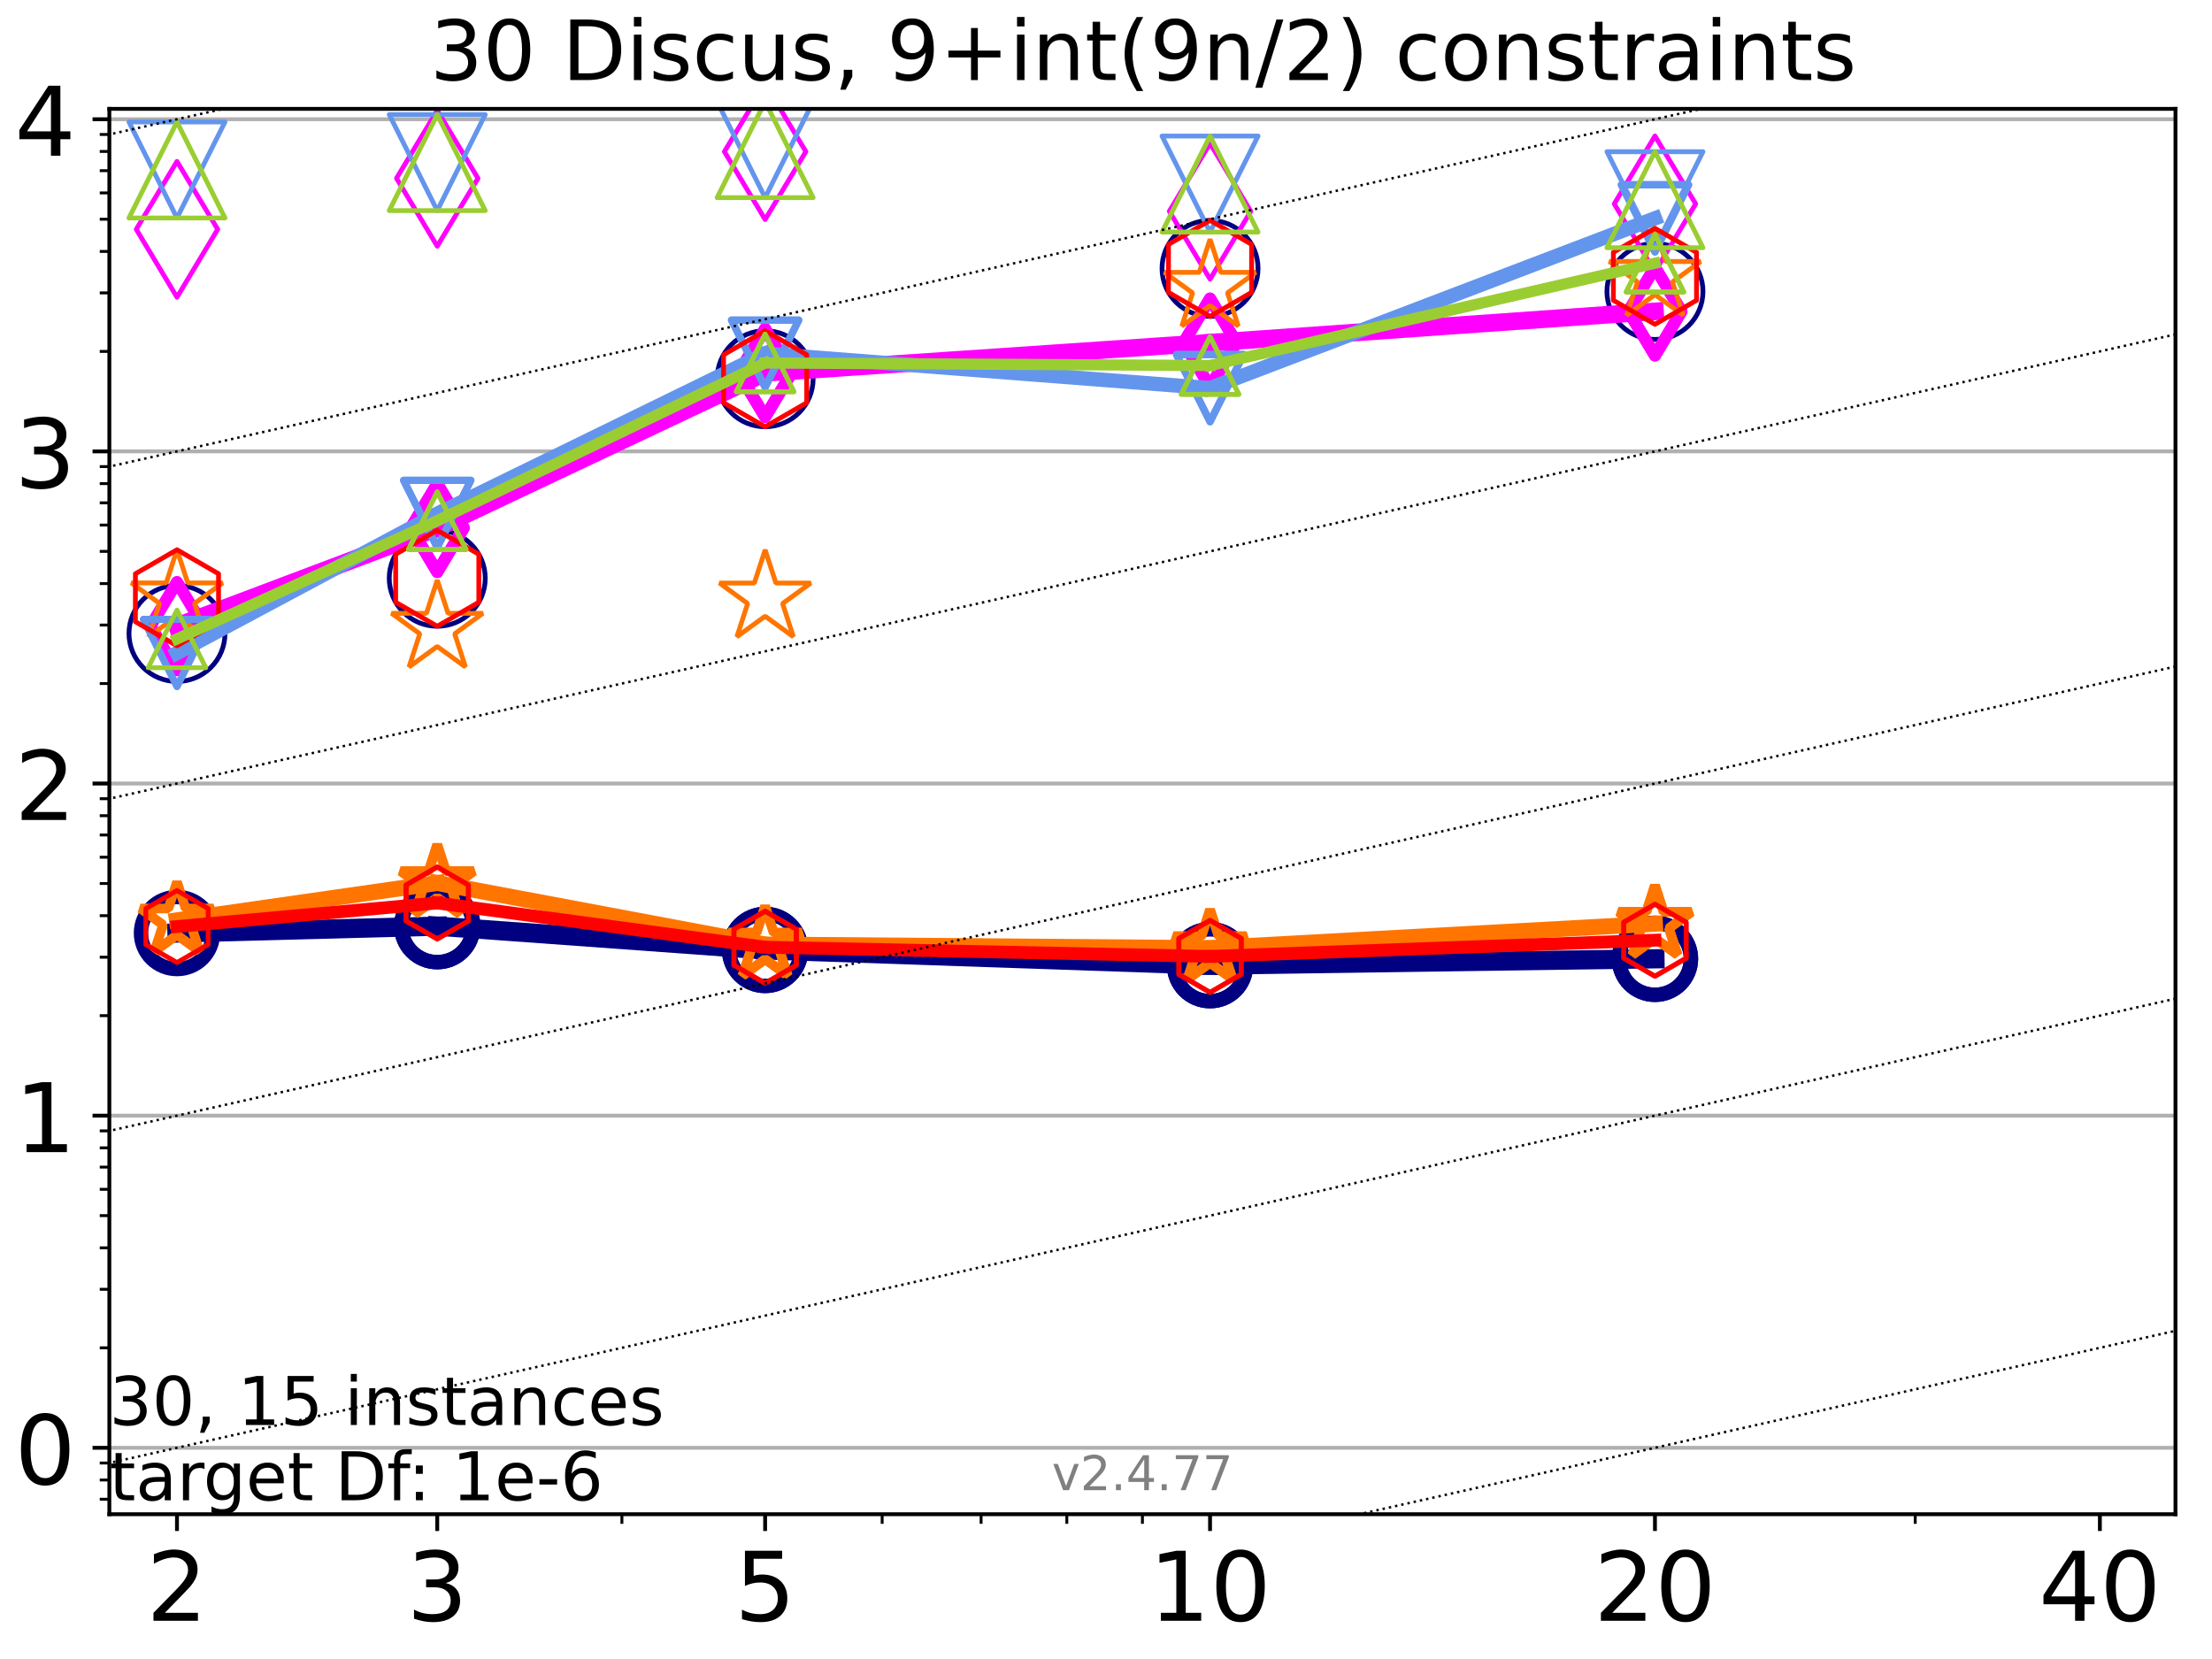 <?xml version="1.0" encoding="utf-8" standalone="no"?>
<!DOCTYPE svg PUBLIC "-//W3C//DTD SVG 1.1//EN"
  "http://www.w3.org/Graphics/SVG/1.1/DTD/svg11.dtd">
<!-- Created with matplotlib (https://matplotlib.org/) -->
<svg height="345.6pt" version="1.1" viewBox="0 0 460.8 345.6" width="460.8pt" xmlns="http://www.w3.org/2000/svg" xmlns:xlink="http://www.w3.org/1999/xlink">
 <defs>
  <style type="text/css">*{stroke-linecap:butt;stroke-linejoin:round;}</style>
 </defs>
 <g id="figure_1">
  <g id="patch_1">
   <path d="M 0 345.6 
L 460.8 345.6 
L 460.8 0 
L 0 0 
z
" style="fill:#ffffff;"/>
  </g>
  <g id="axes_1">
   <g id="patch_2">
    <path d="M 22.78 315.44 
L 453.192 315.44 
L 453.192 22.68 
L 22.78 22.68 
z
" style="fill:#ffffff;"/>
   </g>
   <g id="matplotlib.axis_1">
    <g id="xtick_1">
     <g id="line2d_1">
      <defs>
       <path d="M 0 0 
L 0 3.5 
" id="m958dcd351d" style="stroke:#000000;stroke-width:0.8;"/>
      </defs>
      <g>
       <use style="stroke:#000000;stroke-width:0.8;" x="36.868" xlink:href="#m958dcd351d" y="315.44"/>
      </g>
     </g>
     <g id="text_1">
      <!-- 2 -->
      <g transform="translate(30.506 337.637)scale(0.2 -0.2)">
       <defs>
        <path d="M 19.188 8.297 
L 53.609 8.297 
L 53.609 0 
L 7.328 0 
L 7.328 8.297 
Q 12.938 14.109 22.625 23.891 
Q 32.328 33.688 34.812 36.531 
Q 39.547 41.844 41.422 45.531 
Q 43.312 49.219 43.312 52.781 
Q 43.312 58.594 39.234 62.25 
Q 35.156 65.922 28.609 65.922 
Q 23.969 65.922 18.812 64.312 
Q 13.672 62.703 7.812 59.422 
L 7.812 69.391 
Q 13.766 71.781 18.938 73 
Q 24.125 74.219 28.422 74.219 
Q 39.75 74.219 46.484 68.547 
Q 53.219 62.891 53.219 53.422 
Q 53.219 48.922 51.531 44.891 
Q 49.859 40.875 45.406 35.406 
Q 44.188 33.984 37.641 27.219 
Q 31.109 20.453 19.188 8.297 
z
" id="DejaVuSans-50"/>
       </defs>
       <use xlink:href="#DejaVuSans-50"/>
      </g>
     </g>
    </g>
    <g id="xtick_2">
     <g id="line2d_2">
      <g>
       <use style="stroke:#000000;stroke-width:0.8;" x="91.085" xlink:href="#m958dcd351d" y="315.44"/>
      </g>
     </g>
     <g id="text_2">
      <!-- 3 -->
      <g transform="translate(84.723 337.637)scale(0.2 -0.2)">
       <defs>
        <path d="M 40.578 39.312 
Q 47.656 37.797 51.625 33 
Q 55.609 28.219 55.609 21.188 
Q 55.609 10.406 48.188 4.484 
Q 40.766 -1.422 27.094 -1.422 
Q 22.516 -1.422 17.656 -0.516 
Q 12.797 0.391 7.625 2.203 
L 7.625 11.719 
Q 11.719 9.328 16.594 8.109 
Q 21.484 6.891 26.812 6.891 
Q 36.078 6.891 40.938 10.547 
Q 45.797 14.203 45.797 21.188 
Q 45.797 27.641 41.281 31.266 
Q 36.766 34.906 28.719 34.906 
L 20.219 34.906 
L 20.219 43.016 
L 29.109 43.016 
Q 36.375 43.016 40.234 45.922 
Q 44.094 48.828 44.094 54.297 
Q 44.094 59.906 40.109 62.906 
Q 36.141 65.922 28.719 65.922 
Q 24.656 65.922 20.016 65.031 
Q 15.375 64.156 9.812 62.312 
L 9.812 71.094 
Q 15.438 72.656 20.344 73.438 
Q 25.25 74.219 29.594 74.219 
Q 40.828 74.219 47.359 69.109 
Q 53.906 64.016 53.906 55.328 
Q 53.906 49.266 50.438 45.094 
Q 46.969 40.922 40.578 39.312 
z
" id="DejaVuSans-51"/>
       </defs>
       <use xlink:href="#DejaVuSans-51"/>
      </g>
     </g>
    </g>
    <g id="xtick_3">
     <g id="line2d_3">
      <g>
       <use style="stroke:#000000;stroke-width:0.8;" x="159.39" xlink:href="#m958dcd351d" y="315.44"/>
      </g>
     </g>
     <g id="text_3">
      <!-- 5 -->
      <g transform="translate(153.028 337.637)scale(0.2 -0.2)">
       <defs>
        <path d="M 10.797 72.906 
L 49.516 72.906 
L 49.516 64.594 
L 19.828 64.594 
L 19.828 46.734 
Q 21.969 47.469 24.109 47.828 
Q 26.266 48.188 28.422 48.188 
Q 40.625 48.188 47.75 41.5 
Q 54.891 34.812 54.891 23.391 
Q 54.891 11.625 47.562 5.094 
Q 40.234 -1.422 26.906 -1.422 
Q 22.312 -1.422 17.547 -0.641 
Q 12.797 0.141 7.719 1.703 
L 7.719 11.625 
Q 12.109 9.234 16.797 8.062 
Q 21.484 6.891 26.703 6.891 
Q 35.156 6.891 40.078 11.328 
Q 45.016 15.766 45.016 23.391 
Q 45.016 31 40.078 35.438 
Q 35.156 39.891 26.703 39.891 
Q 22.75 39.891 18.812 39.016 
Q 14.891 38.141 10.797 36.281 
z
" id="DejaVuSans-53"/>
       </defs>
       <use xlink:href="#DejaVuSans-53"/>
      </g>
     </g>
    </g>
    <g id="xtick_4">
     <g id="line2d_4">
      <g>
       <use style="stroke:#000000;stroke-width:0.8;" x="252.074" xlink:href="#m958dcd351d" y="315.44"/>
      </g>
     </g>
     <g id="text_4">
      <!-- 10 -->
      <g transform="translate(239.349 337.637)scale(0.2 -0.2)">
       <defs>
        <path d="M 12.406 8.297 
L 28.516 8.297 
L 28.516 63.922 
L 10.984 60.406 
L 10.984 69.391 
L 28.422 72.906 
L 38.281 72.906 
L 38.281 8.297 
L 54.391 8.297 
L 54.391 0 
L 12.406 0 
z
" id="DejaVuSans-49"/>
        <path d="M 31.781 66.406 
Q 24.172 66.406 20.328 58.906 
Q 16.5 51.422 16.5 36.375 
Q 16.5 21.391 20.328 13.891 
Q 24.172 6.391 31.781 6.391 
Q 39.453 6.391 43.281 13.891 
Q 47.125 21.391 47.125 36.375 
Q 47.125 51.422 43.281 58.906 
Q 39.453 66.406 31.781 66.406 
z
M 31.781 74.219 
Q 44.047 74.219 50.516 64.516 
Q 56.984 54.828 56.984 36.375 
Q 56.984 17.969 50.516 8.266 
Q 44.047 -1.422 31.781 -1.422 
Q 19.531 -1.422 13.062 8.266 
Q 6.594 17.969 6.594 36.375 
Q 6.594 54.828 13.062 64.516 
Q 19.531 74.219 31.781 74.219 
z
" id="DejaVuSans-48"/>
       </defs>
       <use xlink:href="#DejaVuSans-49"/>
       <use x="63.623" xlink:href="#DejaVuSans-48"/>
      </g>
     </g>
    </g>
    <g id="xtick_5">
     <g id="line2d_5">
      <g>
       <use style="stroke:#000000;stroke-width:0.8;" x="344.758" xlink:href="#m958dcd351d" y="315.44"/>
      </g>
     </g>
     <g id="text_5">
      <!-- 20 -->
      <g transform="translate(332.033 337.637)scale(0.2 -0.2)">
       <use xlink:href="#DejaVuSans-50"/>
       <use x="63.623" xlink:href="#DejaVuSans-48"/>
      </g>
     </g>
    </g>
    <g id="xtick_6">
     <g id="line2d_6">
      <g>
       <use style="stroke:#000000;stroke-width:0.8;" x="437.443" xlink:href="#m958dcd351d" y="315.44"/>
      </g>
     </g>
     <g id="text_6">
      <!-- 40 -->
      <g transform="translate(424.718 337.637)scale(0.2 -0.2)">
       <defs>
        <path d="M 37.797 64.312 
L 12.891 25.391 
L 37.797 25.391 
z
M 35.203 72.906 
L 47.609 72.906 
L 47.609 25.391 
L 58.016 25.391 
L 58.016 17.188 
L 47.609 17.188 
L 47.609 0 
L 37.797 0 
L 37.797 17.188 
L 4.891 17.188 
L 4.891 26.703 
z
" id="DejaVuSans-52"/>
       </defs>
       <use xlink:href="#DejaVuSans-52"/>
       <use x="63.623" xlink:href="#DejaVuSans-48"/>
      </g>
     </g>
    </g>
    <g id="xtick_7">
     <g id="line2d_7">
      <defs>
       <path d="M 0 0 
L 0 2 
" id="m80b06f9cac" style="stroke:#000000;stroke-width:0.6;"/>
      </defs>
      <g>
       <use style="stroke:#000000;stroke-width:0.6;" x="129.552" xlink:href="#m80b06f9cac" y="315.44"/>
      </g>
     </g>
    </g>
    <g id="xtick_8">
     <g id="line2d_8">
      <g>
       <use style="stroke:#000000;stroke-width:0.6;" x="183.769" xlink:href="#m80b06f9cac" y="315.44"/>
      </g>
     </g>
    </g>
    <g id="xtick_9">
     <g id="line2d_9">
      <g>
       <use style="stroke:#000000;stroke-width:0.6;" x="204.381" xlink:href="#m80b06f9cac" y="315.44"/>
      </g>
     </g>
    </g>
    <g id="xtick_10">
     <g id="line2d_10">
      <g>
       <use style="stroke:#000000;stroke-width:0.6;" x="222.237" xlink:href="#m80b06f9cac" y="315.44"/>
      </g>
     </g>
    </g>
    <g id="xtick_11">
     <g id="line2d_11">
      <g>
       <use style="stroke:#000000;stroke-width:0.6;" x="237.986" xlink:href="#m80b06f9cac" y="315.44"/>
      </g>
     </g>
    </g>
    <g id="xtick_12">
     <g id="line2d_12">
      <g>
       <use style="stroke:#000000;stroke-width:0.6;" x="398.975" xlink:href="#m80b06f9cac" y="315.44"/>
      </g>
     </g>
    </g>
   </g>
   <g id="matplotlib.axis_2">
    <g id="ytick_1">
     <g id="line2d_13">
      <path clip-path="url(#p5a7f133794)" d="M 22.78 301.602 
L 453.192 301.602 
" style="fill:none;stroke:#b0b0b0;stroke-linecap:square;stroke-width:0.8;"/>
     </g>
     <g id="line2d_14">
      <defs>
       <path d="M 0 0 
L -3.5 0 
" id="m7c42e14656" style="stroke:#000000;stroke-width:0.8;"/>
      </defs>
      <g>
       <use style="stroke:#000000;stroke-width:0.8;" x="22.78" xlink:href="#m7c42e14656" y="301.602"/>
      </g>
     </g>
     <g id="text_7">
      <!-- 0 -->
      <g transform="translate(3.055 309.2)scale(0.2 -0.2)">
       <use xlink:href="#DejaVuSans-48"/>
      </g>
     </g>
    </g>
    <g id="ytick_2">
     <g id="line2d_15">
      <path clip-path="url(#p5a7f133794)" d="M 22.78 232.412 
L 453.192 232.412 
" style="fill:none;stroke:#b0b0b0;stroke-linecap:square;stroke-width:0.8;"/>
     </g>
     <g id="line2d_16">
      <g>
       <use style="stroke:#000000;stroke-width:0.8;" x="22.78" xlink:href="#m7c42e14656" y="232.412"/>
      </g>
     </g>
     <g id="text_8">
      <!-- 1 -->
      <g transform="translate(3.055 240.011)scale(0.2 -0.2)">
       <use xlink:href="#DejaVuSans-49"/>
      </g>
     </g>
    </g>
    <g id="ytick_3">
     <g id="line2d_17">
      <path clip-path="url(#p5a7f133794)" d="M 22.78 163.222 
L 453.192 163.222 
" style="fill:none;stroke:#b0b0b0;stroke-linecap:square;stroke-width:0.8;"/>
     </g>
     <g id="line2d_18">
      <g>
       <use style="stroke:#000000;stroke-width:0.8;" x="22.78" xlink:href="#m7c42e14656" y="163.222"/>
      </g>
     </g>
     <g id="text_9">
      <!-- 2 -->
      <g transform="translate(3.055 170.821)scale(0.2 -0.2)">
       <use xlink:href="#DejaVuSans-50"/>
      </g>
     </g>
    </g>
    <g id="ytick_4">
     <g id="line2d_19">
      <path clip-path="url(#p5a7f133794)" d="M 22.78 94.032 
L 453.192 94.032 
" style="fill:none;stroke:#b0b0b0;stroke-linecap:square;stroke-width:0.8;"/>
     </g>
     <g id="line2d_20">
      <g>
       <use style="stroke:#000000;stroke-width:0.8;" x="22.78" xlink:href="#m7c42e14656" y="94.032"/>
      </g>
     </g>
     <g id="text_10">
      <!-- 3 -->
      <g transform="translate(3.055 101.631)scale(0.2 -0.2)">
       <use xlink:href="#DejaVuSans-51"/>
      </g>
     </g>
    </g>
    <g id="ytick_5">
     <g id="line2d_21">
      <path clip-path="url(#p5a7f133794)" d="M 22.78 24.842 
L 453.192 24.842 
" style="fill:none;stroke:#b0b0b0;stroke-linecap:square;stroke-width:0.8;"/>
     </g>
     <g id="line2d_22">
      <g>
       <use style="stroke:#000000;stroke-width:0.8;" x="22.78" xlink:href="#m7c42e14656" y="24.842"/>
      </g>
     </g>
     <g id="text_11">
      <!-- 4 -->
      <g transform="translate(3.055 32.441)scale(0.2 -0.2)">
       <use xlink:href="#DejaVuSans-52"/>
      </g>
     </g>
    </g>
    <g id="ytick_6">
     <g id="line2d_23">
      <defs>
       <path d="M 0 0 
L -2 0 
" id="m45e8b19db3" style="stroke:#000000;stroke-width:0.6;"/>
      </defs>
      <g>
       <use style="stroke:#000000;stroke-width:0.6;" x="22.78" xlink:href="#m45e8b19db3" y="312.32"/>
      </g>
     </g>
    </g>
    <g id="ytick_7">
     <g id="line2d_24">
      <g>
       <use style="stroke:#000000;stroke-width:0.6;" x="22.78" xlink:href="#m45e8b19db3" y="308.307"/>
      </g>
     </g>
    </g>
    <g id="ytick_8">
     <g id="line2d_25">
      <g>
       <use style="stroke:#000000;stroke-width:0.6;" x="22.78" xlink:href="#m45e8b19db3" y="304.768"/>
      </g>
     </g>
    </g>
    <g id="ytick_9">
     <g id="line2d_26">
      <g>
       <use style="stroke:#000000;stroke-width:0.6;" x="22.78" xlink:href="#m45e8b19db3" y="280.774"/>
      </g>
     </g>
    </g>
    <g id="ytick_10">
     <g id="line2d_27">
      <g>
       <use style="stroke:#000000;stroke-width:0.6;" x="22.78" xlink:href="#m45e8b19db3" y="268.59"/>
      </g>
     </g>
    </g>
    <g id="ytick_11">
     <g id="line2d_28">
      <g>
       <use style="stroke:#000000;stroke-width:0.6;" x="22.78" xlink:href="#m45e8b19db3" y="259.946"/>
      </g>
     </g>
    </g>
    <g id="ytick_12">
     <g id="line2d_29">
      <g>
       <use style="stroke:#000000;stroke-width:0.6;" x="22.78" xlink:href="#m45e8b19db3" y="253.24"/>
      </g>
     </g>
    </g>
    <g id="ytick_13">
     <g id="line2d_30">
      <g>
       <use style="stroke:#000000;stroke-width:0.6;" x="22.78" xlink:href="#m45e8b19db3" y="247.762"/>
      </g>
     </g>
    </g>
    <g id="ytick_14">
     <g id="line2d_31">
      <g>
       <use style="stroke:#000000;stroke-width:0.6;" x="22.78" xlink:href="#m45e8b19db3" y="243.13"/>
      </g>
     </g>
    </g>
    <g id="ytick_15">
     <g id="line2d_32">
      <g>
       <use style="stroke:#000000;stroke-width:0.6;" x="22.78" xlink:href="#m45e8b19db3" y="239.117"/>
      </g>
     </g>
    </g>
    <g id="ytick_16">
     <g id="line2d_33">
      <g>
       <use style="stroke:#000000;stroke-width:0.6;" x="22.78" xlink:href="#m45e8b19db3" y="235.578"/>
      </g>
     </g>
    </g>
    <g id="ytick_17">
     <g id="line2d_34">
      <g>
       <use style="stroke:#000000;stroke-width:0.6;" x="22.78" xlink:href="#m45e8b19db3" y="211.584"/>
      </g>
     </g>
    </g>
    <g id="ytick_18">
     <g id="line2d_35">
      <g>
       <use style="stroke:#000000;stroke-width:0.6;" x="22.78" xlink:href="#m45e8b19db3" y="199.4"/>
      </g>
     </g>
    </g>
    <g id="ytick_19">
     <g id="line2d_36">
      <g>
       <use style="stroke:#000000;stroke-width:0.6;" x="22.78" xlink:href="#m45e8b19db3" y="190.756"/>
      </g>
     </g>
    </g>
    <g id="ytick_20">
     <g id="line2d_37">
      <g>
       <use style="stroke:#000000;stroke-width:0.6;" x="22.78" xlink:href="#m45e8b19db3" y="184.05"/>
      </g>
     </g>
    </g>
    <g id="ytick_21">
     <g id="line2d_38">
      <g>
       <use style="stroke:#000000;stroke-width:0.6;" x="22.78" xlink:href="#m45e8b19db3" y="178.572"/>
      </g>
     </g>
    </g>
    <g id="ytick_22">
     <g id="line2d_39">
      <g>
       <use style="stroke:#000000;stroke-width:0.6;" x="22.78" xlink:href="#m45e8b19db3" y="173.94"/>
      </g>
     </g>
    </g>
    <g id="ytick_23">
     <g id="line2d_40">
      <g>
       <use style="stroke:#000000;stroke-width:0.6;" x="22.78" xlink:href="#m45e8b19db3" y="169.927"/>
      </g>
     </g>
    </g>
    <g id="ytick_24">
     <g id="line2d_41">
      <g>
       <use style="stroke:#000000;stroke-width:0.6;" x="22.78" xlink:href="#m45e8b19db3" y="166.388"/>
      </g>
     </g>
    </g>
    <g id="ytick_25">
     <g id="line2d_42">
      <g>
       <use style="stroke:#000000;stroke-width:0.6;" x="22.78" xlink:href="#m45e8b19db3" y="142.394"/>
      </g>
     </g>
    </g>
    <g id="ytick_26">
     <g id="line2d_43">
      <g>
       <use style="stroke:#000000;stroke-width:0.6;" x="22.78" xlink:href="#m45e8b19db3" y="130.21"/>
      </g>
     </g>
    </g>
    <g id="ytick_27">
     <g id="line2d_44">
      <g>
       <use style="stroke:#000000;stroke-width:0.6;" x="22.78" xlink:href="#m45e8b19db3" y="121.566"/>
      </g>
     </g>
    </g>
    <g id="ytick_28">
     <g id="line2d_45">
      <g>
       <use style="stroke:#000000;stroke-width:0.6;" x="22.78" xlink:href="#m45e8b19db3" y="114.861"/>
      </g>
     </g>
    </g>
    <g id="ytick_29">
     <g id="line2d_46">
      <g>
       <use style="stroke:#000000;stroke-width:0.6;" x="22.78" xlink:href="#m45e8b19db3" y="109.382"/>
      </g>
     </g>
    </g>
    <g id="ytick_30">
     <g id="line2d_47">
      <g>
       <use style="stroke:#000000;stroke-width:0.6;" x="22.78" xlink:href="#m45e8b19db3" y="104.75"/>
      </g>
     </g>
    </g>
    <g id="ytick_31">
     <g id="line2d_48">
      <g>
       <use style="stroke:#000000;stroke-width:0.6;" x="22.78" xlink:href="#m45e8b19db3" y="100.738"/>
      </g>
     </g>
    </g>
    <g id="ytick_32">
     <g id="line2d_49">
      <g>
       <use style="stroke:#000000;stroke-width:0.6;" x="22.78" xlink:href="#m45e8b19db3" y="97.198"/>
      </g>
     </g>
    </g>
    <g id="ytick_33">
     <g id="line2d_50">
      <g>
       <use style="stroke:#000000;stroke-width:0.6;" x="22.78" xlink:href="#m45e8b19db3" y="73.204"/>
      </g>
     </g>
    </g>
    <g id="ytick_34">
     <g id="line2d_51">
      <g>
       <use style="stroke:#000000;stroke-width:0.6;" x="22.78" xlink:href="#m45e8b19db3" y="61.02"/>
      </g>
     </g>
    </g>
    <g id="ytick_35">
     <g id="line2d_52">
      <g>
       <use style="stroke:#000000;stroke-width:0.6;" x="22.78" xlink:href="#m45e8b19db3" y="52.376"/>
      </g>
     </g>
    </g>
    <g id="ytick_36">
     <g id="line2d_53">
      <g>
       <use style="stroke:#000000;stroke-width:0.6;" x="22.78" xlink:href="#m45e8b19db3" y="45.671"/>
      </g>
     </g>
    </g>
    <g id="ytick_37">
     <g id="line2d_54">
      <g>
       <use style="stroke:#000000;stroke-width:0.6;" x="22.78" xlink:href="#m45e8b19db3" y="40.192"/>
      </g>
     </g>
    </g>
    <g id="ytick_38">
     <g id="line2d_55">
      <g>
       <use style="stroke:#000000;stroke-width:0.6;" x="22.78" xlink:href="#m45e8b19db3" y="35.56"/>
      </g>
     </g>
    </g>
    <g id="ytick_39">
     <g id="line2d_56">
      <g>
       <use style="stroke:#000000;stroke-width:0.6;" x="22.78" xlink:href="#m45e8b19db3" y="31.548"/>
      </g>
     </g>
    </g>
    <g id="ytick_40">
     <g id="line2d_57">
      <g>
       <use style="stroke:#000000;stroke-width:0.6;" x="22.78" xlink:href="#m45e8b19db3" y="28.008"/>
      </g>
     </g>
    </g>
   </g>
   <g id="line2d_58">
    <path clip-path="url(#p5a7f133794)" d="M 36.868 194.37 
L 91.085 192.936 
" style="fill:none;stroke:#000080;stroke-linecap:square;stroke-width:4;"/>
    <defs>
     <path d="M 0 7.5 
C 1.989 7.5 3.897 6.71 5.303 5.303 
C 6.71 3.897 7.5 1.989 7.5 0 
C 7.5 -1.989 6.71 -3.897 5.303 -5.303 
C 3.897 -6.71 1.989 -7.5 0 -7.5 
C -1.989 -7.5 -3.897 -6.71 -5.303 -5.303 
C -6.71 -3.897 -7.5 -1.989 -7.5 0 
C -7.5 1.989 -6.71 3.897 -5.303 5.303 
C -3.897 6.71 -1.989 7.5 0 7.5 
z
" id="meb3cfe9d04" style="stroke:#000080;stroke-width:3;"/>
    </defs>
    <g clip-path="url(#p5a7f133794)">
     <use style="fill-opacity:0;stroke:#000080;stroke-width:3;" x="36.868" xlink:href="#meb3cfe9d04" y="194.37"/>
     <use style="fill-opacity:0;stroke:#000080;stroke-width:3;" x="91.085" xlink:href="#meb3cfe9d04" y="192.936"/>
    </g>
   </g>
   <g id="line2d_59">
    <path clip-path="url(#p5a7f133794)" d="M 91.085 192.936 
L 159.39 197.89 
" style="fill:none;stroke:#000080;stroke-linecap:square;stroke-width:4;"/>
    <g clip-path="url(#p5a7f133794)">
     <use style="fill-opacity:0;stroke:#000080;stroke-width:3;" x="91.085" xlink:href="#meb3cfe9d04" y="192.936"/>
     <use style="fill-opacity:0;stroke:#000080;stroke-width:3;" x="159.39" xlink:href="#meb3cfe9d04" y="197.89"/>
    </g>
   </g>
   <g id="line2d_60">
    <path clip-path="url(#p5a7f133794)" d="M 159.39 197.89 
L 252.074 201.061 
" style="fill:none;stroke:#000080;stroke-linecap:square;stroke-width:4;"/>
    <g clip-path="url(#p5a7f133794)">
     <use style="fill-opacity:0;stroke:#000080;stroke-width:3;" x="159.39" xlink:href="#meb3cfe9d04" y="197.89"/>
     <use style="fill-opacity:0;stroke:#000080;stroke-width:3;" x="252.074" xlink:href="#meb3cfe9d04" y="201.061"/>
    </g>
   </g>
   <g id="line2d_61">
    <path clip-path="url(#p5a7f133794)" d="M 252.074 201.061 
L 344.758 199.739 
" style="fill:none;stroke:#000080;stroke-linecap:square;stroke-width:4;"/>
    <g clip-path="url(#p5a7f133794)">
     <use style="fill-opacity:0;stroke:#000080;stroke-width:3;" x="252.074" xlink:href="#meb3cfe9d04" y="201.061"/>
     <use style="fill-opacity:0;stroke:#000080;stroke-width:3;" x="344.758" xlink:href="#meb3cfe9d04" y="199.739"/>
    </g>
   </g>
   <g id="line2d_62">
    <path clip-path="url(#p5a7f133794)" d="M 344.758 199.739 
" style="fill:none;stroke:#000080;stroke-linecap:square;stroke-width:4;"/>
    <g clip-path="url(#p5a7f133794)">
     <use style="fill-opacity:0;stroke:#000080;stroke-width:3;" x="344.758" xlink:href="#meb3cfe9d04" y="199.739"/>
    </g>
   </g>
   <g id="line2d_63"/>
   <g id="line2d_64">
    <defs>
     <path d="M 0 10 
C 2.652 10 5.196 8.946 7.071 7.071 
C 8.946 5.196 10 2.652 10 0 
C 10 -2.652 8.946 -5.196 7.071 -7.071 
C 5.196 -8.946 2.652 -10 0 -10 
C -2.652 -10 -5.196 -8.946 -7.071 -7.071 
C -8.946 -5.196 -10 -2.652 -10 0 
C -10 2.652 -8.946 5.196 -7.071 7.071 
C -5.196 8.946 -2.652 10 0 10 
z
" id="m1dc8afd7a2" style="stroke:#000080;"/>
    </defs>
    <g clip-path="url(#p5a7f133794)">
     <use style="fill-opacity:0;stroke:#000080;" x="36.868" xlink:href="#m1dc8afd7a2" y="131.963"/>
     <use style="fill-opacity:0;stroke:#000080;" x="91.085" xlink:href="#m1dc8afd7a2" y="120.46"/>
     <use style="fill-opacity:0;stroke:#000080;" x="159.39" xlink:href="#m1dc8afd7a2" y="78.901"/>
     <use style="fill-opacity:0;stroke:#000080;" x="252.074" xlink:href="#m1dc8afd7a2" y="55.91"/>
     <use style="fill-opacity:0;stroke:#000080;" x="344.758" xlink:href="#m1dc8afd7a2" y="60.712"/>
    </g>
   </g>
   <g id="line2d_65">
    <path clip-path="url(#p5a7f133794)" d="M 36.868 130.428 
L 91.085 109.969 
" style="fill:none;stroke:#ff00ff;stroke-linecap:square;stroke-width:3.667;"/>
    <defs>
     <path d="M -0 9.192 
L 5.515 0 
L 0 -9.192 
L -5.515 -0 
z
" id="m840ec6b0b8" style="stroke:#ff00ff;stroke-linejoin:miter;stroke-width:2.5;"/>
    </defs>
    <g clip-path="url(#p5a7f133794)">
     <use style="fill-opacity:0;stroke:#ff00ff;stroke-linejoin:miter;stroke-width:2.5;" x="36.868" xlink:href="#m840ec6b0b8" y="130.428"/>
     <use style="fill-opacity:0;stroke:#ff00ff;stroke-linejoin:miter;stroke-width:2.5;" x="91.085" xlink:href="#m840ec6b0b8" y="109.969"/>
    </g>
   </g>
   <g id="line2d_66">
    <path clip-path="url(#p5a7f133794)" d="M 91.085 109.969 
L 159.39 77.675 
" style="fill:none;stroke:#ff00ff;stroke-linecap:square;stroke-width:3.667;"/>
    <g clip-path="url(#p5a7f133794)">
     <use style="fill-opacity:0;stroke:#ff00ff;stroke-linejoin:miter;stroke-width:2.5;" x="91.085" xlink:href="#m840ec6b0b8" y="109.969"/>
     <use style="fill-opacity:0;stroke:#ff00ff;stroke-linejoin:miter;stroke-width:2.5;" x="159.39" xlink:href="#m840ec6b0b8" y="77.675"/>
    </g>
   </g>
   <g id="line2d_67">
    <path clip-path="url(#p5a7f133794)" d="M 159.39 77.675 
L 252.074 71.391 
" style="fill:none;stroke:#ff00ff;stroke-linecap:square;stroke-width:3.667;"/>
    <g clip-path="url(#p5a7f133794)">
     <use style="fill-opacity:0;stroke:#ff00ff;stroke-linejoin:miter;stroke-width:2.5;" x="159.39" xlink:href="#m840ec6b0b8" y="77.675"/>
     <use style="fill-opacity:0;stroke:#ff00ff;stroke-linejoin:miter;stroke-width:2.5;" x="252.074" xlink:href="#m840ec6b0b8" y="71.391"/>
    </g>
   </g>
   <g id="line2d_68">
    <path clip-path="url(#p5a7f133794)" d="M 252.074 71.391 
L 344.758 64.866 
" style="fill:none;stroke:#ff00ff;stroke-linecap:square;stroke-width:3.667;"/>
    <g clip-path="url(#p5a7f133794)">
     <use style="fill-opacity:0;stroke:#ff00ff;stroke-linejoin:miter;stroke-width:2.5;" x="252.074" xlink:href="#m840ec6b0b8" y="71.391"/>
     <use style="fill-opacity:0;stroke:#ff00ff;stroke-linejoin:miter;stroke-width:2.5;" x="344.758" xlink:href="#m840ec6b0b8" y="64.866"/>
    </g>
   </g>
   <g id="line2d_69">
    <path clip-path="url(#p5a7f133794)" d="M 344.758 64.866 
" style="fill:none;stroke:#ff00ff;stroke-linecap:square;stroke-width:3.667;"/>
    <g clip-path="url(#p5a7f133794)">
     <use style="fill-opacity:0;stroke:#ff00ff;stroke-linejoin:miter;stroke-width:2.5;" x="344.758" xlink:href="#m840ec6b0b8" y="64.866"/>
    </g>
   </g>
   <g id="line2d_70"/>
   <g id="line2d_71">
    <defs>
     <path d="M -0 14.142 
L 8.485 0 
L -0 -14.142 
L -8.485 -0 
z
" id="md7f9a8d3fe" style="stroke:#ff00ff;stroke-linejoin:miter;"/>
    </defs>
    <g clip-path="url(#p5a7f133794)">
     <use style="fill-opacity:0;stroke:#ff00ff;stroke-linejoin:miter;" x="36.868" xlink:href="#md7f9a8d3fe" y="47.771"/>
     <use style="fill-opacity:0;stroke:#ff00ff;stroke-linejoin:miter;" x="91.085" xlink:href="#md7f9a8d3fe" y="37.141"/>
     <use style="fill-opacity:0;stroke:#ff00ff;stroke-linejoin:miter;" x="159.39" xlink:href="#md7f9a8d3fe" y="31.585"/>
     <use style="fill-opacity:0;stroke:#ff00ff;stroke-linejoin:miter;" x="252.074" xlink:href="#md7f9a8d3fe" y="44.011"/>
     <use style="fill-opacity:0;stroke:#ff00ff;stroke-linejoin:miter;" x="344.758" xlink:href="#md7f9a8d3fe" y="42.469"/>
    </g>
   </g>
   <g id="line2d_72">
    <path clip-path="url(#p5a7f133794)" d="M 36.868 191.723 
L 91.085 183.944 
" style="fill:none;stroke:#ff7500;stroke-linecap:square;stroke-width:3.333;"/>
    <defs>
     <path d="M 0 -8 
L -1.796 -2.472 
L -7.608 -2.472 
L -2.906 0.944 
L -4.702 6.472 
L -0 3.056 
L 4.702 6.472 
L 2.906 0.944 
L 7.608 -2.472 
L 1.796 -2.472 
z
" id="m1d3ceb5fd8" style="stroke:#ff7500;stroke-linejoin:bevel;stroke-width:2;"/>
    </defs>
    <g clip-path="url(#p5a7f133794)">
     <use style="fill-opacity:0;stroke:#ff7500;stroke-linejoin:bevel;stroke-width:2;" x="36.868" xlink:href="#m1d3ceb5fd8" y="191.723"/>
     <use style="fill-opacity:0;stroke:#ff7500;stroke-linejoin:bevel;stroke-width:2;" x="91.085" xlink:href="#m1d3ceb5fd8" y="183.944"/>
    </g>
   </g>
   <g id="line2d_73">
    <path clip-path="url(#p5a7f133794)" d="M 91.085 183.944 
L 159.39 196.768 
" style="fill:none;stroke:#ff7500;stroke-linecap:square;stroke-width:3.333;"/>
    <g clip-path="url(#p5a7f133794)">
     <use style="fill-opacity:0;stroke:#ff7500;stroke-linejoin:bevel;stroke-width:2;" x="91.085" xlink:href="#m1d3ceb5fd8" y="183.944"/>
     <use style="fill-opacity:0;stroke:#ff7500;stroke-linejoin:bevel;stroke-width:2;" x="159.39" xlink:href="#m1d3ceb5fd8" y="196.768"/>
    </g>
   </g>
   <g id="line2d_74">
    <path clip-path="url(#p5a7f133794)" d="M 159.39 196.768 
L 252.074 197.511 
" style="fill:none;stroke:#ff7500;stroke-linecap:square;stroke-width:3.333;"/>
    <g clip-path="url(#p5a7f133794)">
     <use style="fill-opacity:0;stroke:#ff7500;stroke-linejoin:bevel;stroke-width:2;" x="159.39" xlink:href="#m1d3ceb5fd8" y="196.768"/>
     <use style="fill-opacity:0;stroke:#ff7500;stroke-linejoin:bevel;stroke-width:2;" x="252.074" xlink:href="#m1d3ceb5fd8" y="197.511"/>
    </g>
   </g>
   <g id="line2d_75">
    <path clip-path="url(#p5a7f133794)" d="M 252.074 197.511 
L 344.758 192.429 
" style="fill:none;stroke:#ff7500;stroke-linecap:square;stroke-width:3.333;"/>
    <g clip-path="url(#p5a7f133794)">
     <use style="fill-opacity:0;stroke:#ff7500;stroke-linejoin:bevel;stroke-width:2;" x="252.074" xlink:href="#m1d3ceb5fd8" y="197.511"/>
     <use style="fill-opacity:0;stroke:#ff7500;stroke-linejoin:bevel;stroke-width:2;" x="344.758" xlink:href="#m1d3ceb5fd8" y="192.429"/>
    </g>
   </g>
   <g id="line2d_76">
    <path clip-path="url(#p5a7f133794)" d="M 344.758 192.429 
" style="fill:none;stroke:#ff7500;stroke-linecap:square;stroke-width:3.333;"/>
    <g clip-path="url(#p5a7f133794)">
     <use style="fill-opacity:0;stroke:#ff7500;stroke-linejoin:bevel;stroke-width:2;" x="344.758" xlink:href="#m1d3ceb5fd8" y="192.429"/>
    </g>
   </g>
   <g id="line2d_77"/>
   <g id="line2d_78">
    <defs>
     <path d="M 0 -10 
L -2.245 -3.09 
L -9.511 -3.09 
L -3.633 1.18 
L -5.878 8.09 
L -0 3.82 
L 5.878 8.09 
L 3.633 1.18 
L 9.511 -3.09 
L 2.245 -3.09 
z
" id="m6ecbfe70d7" style="stroke:#ff7500;stroke-linejoin:bevel;"/>
    </defs>
    <g clip-path="url(#p5a7f133794)">
     <use style="fill-opacity:0;stroke:#ff7500;stroke-linejoin:bevel;" x="36.868" xlink:href="#m6ecbfe70d7" y="124.524"/>
     <use style="fill-opacity:0;stroke:#ff7500;stroke-linejoin:bevel;" x="91.085" xlink:href="#m6ecbfe70d7" y="130.851"/>
     <use style="fill-opacity:0;stroke:#ff7500;stroke-linejoin:bevel;" x="159.39" xlink:href="#m6ecbfe70d7" y="124.549"/>
     <use style="fill-opacity:0;stroke:#ff7500;stroke-linejoin:bevel;" x="252.074" xlink:href="#m6ecbfe70d7" y="59.834"/>
     <use style="fill-opacity:0;stroke:#ff7500;stroke-linejoin:bevel;" x="344.758" xlink:href="#m6ecbfe70d7" y="57.562"/>
    </g>
   </g>
   <g id="line2d_79">
    <path clip-path="url(#p5a7f133794)" d="M 36.868 136.023 
L 91.085 107.061 
" style="fill:none;stroke:#6495ed;stroke-linecap:square;stroke-width:3;"/>
    <defs>
     <path d="M -0 7 
L 7 -7 
L -7 -7 
z
" id="md1bd743756" style="stroke:#6495ed;stroke-linejoin:miter;stroke-width:1.5;"/>
    </defs>
    <g clip-path="url(#p5a7f133794)">
     <use style="fill-opacity:0;stroke:#6495ed;stroke-linejoin:miter;stroke-width:1.5;" x="36.868" xlink:href="#md1bd743756" y="136.023"/>
     <use style="fill-opacity:0;stroke:#6495ed;stroke-linejoin:miter;stroke-width:1.5;" x="91.085" xlink:href="#md1bd743756" y="107.061"/>
    </g>
   </g>
   <g id="line2d_80">
    <path clip-path="url(#p5a7f133794)" d="M 91.085 107.061 
L 159.39 73.684 
" style="fill:none;stroke:#6495ed;stroke-linecap:square;stroke-width:3;"/>
    <g clip-path="url(#p5a7f133794)">
     <use style="fill-opacity:0;stroke:#6495ed;stroke-linejoin:miter;stroke-width:1.5;" x="91.085" xlink:href="#md1bd743756" y="107.061"/>
     <use style="fill-opacity:0;stroke:#6495ed;stroke-linejoin:miter;stroke-width:1.5;" x="159.39" xlink:href="#md1bd743756" y="73.684"/>
    </g>
   </g>
   <g id="line2d_81">
    <path clip-path="url(#p5a7f133794)" d="M 159.39 73.684 
L 252.074 80.854 
" style="fill:none;stroke:#6495ed;stroke-linecap:square;stroke-width:3;"/>
    <g clip-path="url(#p5a7f133794)">
     <use style="fill-opacity:0;stroke:#6495ed;stroke-linejoin:miter;stroke-width:1.5;" x="159.39" xlink:href="#md1bd743756" y="73.684"/>
     <use style="fill-opacity:0;stroke:#6495ed;stroke-linejoin:miter;stroke-width:1.5;" x="252.074" xlink:href="#md1bd743756" y="80.854"/>
    </g>
   </g>
   <g id="line2d_82">
    <path clip-path="url(#p5a7f133794)" d="M 252.074 80.854 
L 344.758 45.483 
" style="fill:none;stroke:#6495ed;stroke-linecap:square;stroke-width:3;"/>
    <g clip-path="url(#p5a7f133794)">
     <use style="fill-opacity:0;stroke:#6495ed;stroke-linejoin:miter;stroke-width:1.5;" x="252.074" xlink:href="#md1bd743756" y="80.854"/>
     <use style="fill-opacity:0;stroke:#6495ed;stroke-linejoin:miter;stroke-width:1.5;" x="344.758" xlink:href="#md1bd743756" y="45.483"/>
    </g>
   </g>
   <g id="line2d_83">
    <path clip-path="url(#p5a7f133794)" d="M 344.758 45.483 
" style="fill:none;stroke:#6495ed;stroke-linecap:square;stroke-width:3;"/>
    <g clip-path="url(#p5a7f133794)">
     <use style="fill-opacity:0;stroke:#6495ed;stroke-linejoin:miter;stroke-width:1.5;" x="344.758" xlink:href="#md1bd743756" y="45.483"/>
    </g>
   </g>
   <g id="line2d_84"/>
   <g id="line2d_85">
    <defs>
     <path d="M -0 10 
L 10 -10 
L -10 -10 
z
" id="m4b3b9cb33e" style="stroke:#6495ed;stroke-linejoin:miter;"/>
    </defs>
    <g clip-path="url(#p5a7f133794)">
     <use style="fill-opacity:0;stroke:#6495ed;stroke-linejoin:miter;" x="36.868" xlink:href="#m4b3b9cb33e" y="35.408"/>
     <use style="fill-opacity:0;stroke:#6495ed;stroke-linejoin:miter;" x="91.085" xlink:href="#m4b3b9cb33e" y="33.873"/>
     <use style="fill-opacity:0;stroke:#6495ed;stroke-linejoin:miter;" x="159.39" xlink:href="#m4b3b9cb33e" y="31.174"/>
     <use style="fill-opacity:0;stroke:#6495ed;stroke-linejoin:miter;" x="252.074" xlink:href="#m4b3b9cb33e" y="38.342"/>
     <use style="fill-opacity:0;stroke:#6495ed;stroke-linejoin:miter;" x="344.758" xlink:href="#m4b3b9cb33e" y="41.604"/>
    </g>
   </g>
   <g id="line2d_86">
    <path clip-path="url(#p5a7f133794)" d="M 36.868 193.017 
L 91.085 188.105 
" style="fill:none;stroke:#ff0000;stroke-linecap:square;stroke-width:2.667;"/>
    <defs>
     <path d="M 0 -7.5 
L -6.495 -3.75 
L -6.495 3.75 
L -0 7.5 
L 6.495 3.75 
L 6.495 -3.75 
z
" id="mbb561943f1" style="stroke:#ff0000;stroke-linejoin:miter;"/>
    </defs>
    <g clip-path="url(#p5a7f133794)">
     <use style="fill-opacity:0;stroke:#ff0000;stroke-linejoin:miter;" x="36.868" xlink:href="#mbb561943f1" y="193.017"/>
     <use style="fill-opacity:0;stroke:#ff0000;stroke-linejoin:miter;" x="91.085" xlink:href="#mbb561943f1" y="188.105"/>
    </g>
   </g>
   <g id="line2d_87">
    <path clip-path="url(#p5a7f133794)" d="M 91.085 188.105 
L 159.39 197.323 
" style="fill:none;stroke:#ff0000;stroke-linecap:square;stroke-width:2.667;"/>
    <g clip-path="url(#p5a7f133794)">
     <use style="fill-opacity:0;stroke:#ff0000;stroke-linejoin:miter;" x="91.085" xlink:href="#mbb561943f1" y="188.105"/>
     <use style="fill-opacity:0;stroke:#ff0000;stroke-linejoin:miter;" x="159.39" xlink:href="#mbb561943f1" y="197.323"/>
    </g>
   </g>
   <g id="line2d_88">
    <path clip-path="url(#p5a7f133794)" d="M 159.39 197.323 
L 252.074 199.234 
" style="fill:none;stroke:#ff0000;stroke-linecap:square;stroke-width:2.667;"/>
    <g clip-path="url(#p5a7f133794)">
     <use style="fill-opacity:0;stroke:#ff0000;stroke-linejoin:miter;" x="159.39" xlink:href="#mbb561943f1" y="197.323"/>
     <use style="fill-opacity:0;stroke:#ff0000;stroke-linejoin:miter;" x="252.074" xlink:href="#mbb561943f1" y="199.234"/>
    </g>
   </g>
   <g id="line2d_89">
    <path clip-path="url(#p5a7f133794)" d="M 252.074 199.234 
L 344.758 195.862 
" style="fill:none;stroke:#ff0000;stroke-linecap:square;stroke-width:2.667;"/>
    <g clip-path="url(#p5a7f133794)">
     <use style="fill-opacity:0;stroke:#ff0000;stroke-linejoin:miter;" x="252.074" xlink:href="#mbb561943f1" y="199.234"/>
     <use style="fill-opacity:0;stroke:#ff0000;stroke-linejoin:miter;" x="344.758" xlink:href="#mbb561943f1" y="195.862"/>
    </g>
   </g>
   <g id="line2d_90">
    <path clip-path="url(#p5a7f133794)" d="M 344.758 195.862 
" style="fill:none;stroke:#ff0000;stroke-linecap:square;stroke-width:2.667;"/>
    <g clip-path="url(#p5a7f133794)">
     <use style="fill-opacity:0;stroke:#ff0000;stroke-linejoin:miter;" x="344.758" xlink:href="#mbb561943f1" y="195.862"/>
    </g>
   </g>
   <g id="line2d_91"/>
   <g id="line2d_92">
    <defs>
     <path d="M 0 -10 
L -8.66 -5 
L -8.66 5 
L -0 10 
L 8.66 5 
L 8.66 -5 
z
" id="ma2e521a18e" style="stroke:#ff0000;stroke-linejoin:miter;"/>
    </defs>
    <g clip-path="url(#p5a7f133794)">
     <use style="fill-opacity:0;stroke:#ff0000;stroke-linejoin:miter;" x="36.868" xlink:href="#ma2e521a18e" y="124.524"/>
     <use style="fill-opacity:0;stroke:#ff0000;stroke-linejoin:miter;" x="91.085" xlink:href="#ma2e521a18e" y="120.46"/>
     <use style="fill-opacity:0;stroke:#ff0000;stroke-linejoin:miter;" x="159.39" xlink:href="#ma2e521a18e" y="78.901"/>
     <use style="fill-opacity:0;stroke:#ff0000;stroke-linejoin:miter;" x="252.074" xlink:href="#ma2e521a18e" y="55.91"/>
     <use style="fill-opacity:0;stroke:#ff0000;stroke-linejoin:miter;" x="344.758" xlink:href="#ma2e521a18e" y="57.562"/>
    </g>
   </g>
   <g id="line2d_93">
    <path clip-path="url(#p5a7f133794)" d="M 36.868 133.096 
L 91.085 108.48 
" style="fill:none;stroke:#9acd32;stroke-linecap:square;stroke-width:2.333;"/>
    <defs>
     <path d="M 0 -6 
L -6 6 
L 6 6 
z
" id="m1b3949bac1" style="stroke:#9acd32;stroke-linejoin:miter;"/>
    </defs>
    <g clip-path="url(#p5a7f133794)">
     <use style="fill-opacity:0;stroke:#9acd32;stroke-linejoin:miter;" x="36.868" xlink:href="#m1b3949bac1" y="133.096"/>
     <use style="fill-opacity:0;stroke:#9acd32;stroke-linejoin:miter;" x="91.085" xlink:href="#m1b3949bac1" y="108.48"/>
    </g>
   </g>
   <g id="line2d_94">
    <path clip-path="url(#p5a7f133794)" d="M 91.085 108.48 
L 159.39 75.613 
" style="fill:none;stroke:#9acd32;stroke-linecap:square;stroke-width:2.333;"/>
    <g clip-path="url(#p5a7f133794)">
     <use style="fill-opacity:0;stroke:#9acd32;stroke-linejoin:miter;" x="91.085" xlink:href="#m1b3949bac1" y="108.48"/>
     <use style="fill-opacity:0;stroke:#9acd32;stroke-linejoin:miter;" x="159.39" xlink:href="#m1b3949bac1" y="75.613"/>
    </g>
   </g>
   <g id="line2d_95">
    <path clip-path="url(#p5a7f133794)" d="M 159.39 75.613 
L 252.074 76.145 
" style="fill:none;stroke:#9acd32;stroke-linecap:square;stroke-width:2.333;"/>
    <g clip-path="url(#p5a7f133794)">
     <use style="fill-opacity:0;stroke:#9acd32;stroke-linejoin:miter;" x="159.39" xlink:href="#m1b3949bac1" y="75.613"/>
     <use style="fill-opacity:0;stroke:#9acd32;stroke-linejoin:miter;" x="252.074" xlink:href="#m1b3949bac1" y="76.145"/>
    </g>
   </g>
   <g id="line2d_96">
    <path clip-path="url(#p5a7f133794)" d="M 252.074 76.145 
L 344.758 54.832 
" style="fill:none;stroke:#9acd32;stroke-linecap:square;stroke-width:2.333;"/>
    <g clip-path="url(#p5a7f133794)">
     <use style="fill-opacity:0;stroke:#9acd32;stroke-linejoin:miter;" x="252.074" xlink:href="#m1b3949bac1" y="76.145"/>
     <use style="fill-opacity:0;stroke:#9acd32;stroke-linejoin:miter;" x="344.758" xlink:href="#m1b3949bac1" y="54.832"/>
    </g>
   </g>
   <g id="line2d_97">
    <path clip-path="url(#p5a7f133794)" d="M 344.758 54.832 
" style="fill:none;stroke:#9acd32;stroke-linecap:square;stroke-width:2.333;"/>
    <g clip-path="url(#p5a7f133794)">
     <use style="fill-opacity:0;stroke:#9acd32;stroke-linejoin:miter;" x="344.758" xlink:href="#m1b3949bac1" y="54.832"/>
    </g>
   </g>
   <g id="line2d_98"/>
   <g id="line2d_99">
    <defs>
     <path d="M 0 -10 
L -10 10 
L 10 10 
z
" id="m0e17ec208b" style="stroke:#9acd32;stroke-linejoin:miter;"/>
    </defs>
    <g clip-path="url(#p5a7f133794)">
     <use style="fill-opacity:0;stroke:#9acd32;stroke-linejoin:miter;" x="36.868" xlink:href="#m0e17ec208b" y="35.408"/>
     <use style="fill-opacity:0;stroke:#9acd32;stroke-linejoin:miter;" x="91.085" xlink:href="#m0e17ec208b" y="33.873"/>
     <use style="fill-opacity:0;stroke:#9acd32;stroke-linejoin:miter;" x="159.39" xlink:href="#m0e17ec208b" y="31.174"/>
     <use style="fill-opacity:0;stroke:#9acd32;stroke-linejoin:miter;" x="252.074" xlink:href="#m0e17ec208b" y="38.342"/>
     <use style="fill-opacity:0;stroke:#9acd32;stroke-linejoin:miter;" x="344.758" xlink:href="#m0e17ec208b" y="41.604"/>
    </g>
   </g>
   <g id="line2d_100"/>
   <g id="line2d_101">
    <path clip-path="url(#p5a7f133794)" d="M 144.521 346.6 
L 461.8 275.3 
" style="fill:none;stroke:#000000;stroke-dasharray:0.5,0.825;stroke-dashoffset:0;stroke-width:0.5;"/>
   </g>
   <g id="line2d_102">
    <path clip-path="url(#p5a7f133794)" d="M -1 310.112 
L 461.8 206.11 
" style="fill:none;stroke:#000000;stroke-dasharray:0.5,0.825;stroke-dashoffset:0;stroke-width:0.5;"/>
   </g>
   <g id="line2d_103">
    <path clip-path="url(#p5a7f133794)" d="M -1 240.922 
L 461.8 136.92 
" style="fill:none;stroke:#000000;stroke-dasharray:0.5,0.825;stroke-dashoffset:0;stroke-width:0.5;"/>
   </g>
   <g id="line2d_104">
    <path clip-path="url(#p5a7f133794)" d="M -1 171.732 
L 461.8 67.73 
" style="fill:none;stroke:#000000;stroke-dasharray:0.5,0.825;stroke-dashoffset:0;stroke-width:0.5;"/>
   </g>
   <g id="line2d_105">
    <path clip-path="url(#p5a7f133794)" d="M -1 102.542 
L 459.755 -1 
" style="fill:none;stroke:#000000;stroke-dasharray:0.5,0.825;stroke-dashoffset:0;stroke-width:0.5;"/>
   </g>
   <g id="line2d_106">
    <path clip-path="url(#p5a7f133794)" d="M -1 33.352 
L 151.865 -1 
" style="fill:none;stroke:#000000;stroke-dasharray:0.5,0.825;stroke-dashoffset:0;stroke-width:0.5;"/>
   </g>
   <g id="line2d_107">
    <path clip-path="url(#p5a7f133794)" style="fill:none;stroke:#000000;stroke-dasharray:0.5,0.825;stroke-dashoffset:0;stroke-width:0.5;"/>
   </g>
   <g id="line2d_108">
    <path clip-path="url(#p5a7f133794)" style="fill:none;stroke:#000000;stroke-dasharray:0.5,0.825;stroke-dashoffset:0;stroke-width:0.5;"/>
   </g>
   <g id="line2d_109">
    <path clip-path="url(#p5a7f133794)" style="fill:none;stroke:#000000;stroke-dasharray:0.5,0.825;stroke-dashoffset:0;stroke-width:0.5;"/>
   </g>
   <g id="patch_3">
    <path d="M 22.78 315.44 
L 22.78 22.68 
" style="fill:none;stroke:#000000;stroke-linecap:square;stroke-linejoin:miter;stroke-width:0.8;"/>
   </g>
   <g id="patch_4">
    <path d="M 453.192 315.44 
L 453.192 22.68 
" style="fill:none;stroke:#000000;stroke-linecap:square;stroke-linejoin:miter;stroke-width:0.8;"/>
   </g>
   <g id="patch_5">
    <path d="M 22.78 315.44 
L 453.192 315.44 
" style="fill:none;stroke:#000000;stroke-linecap:square;stroke-linejoin:miter;stroke-width:0.8;"/>
   </g>
   <g id="patch_6">
    <path d="M 22.78 22.68 
L 453.192 22.68 
" style="fill:none;stroke:#000000;stroke-linecap:square;stroke-linejoin:miter;stroke-width:0.8;"/>
   </g>
   <g id="text_12">
    <!-- 30, 15 instances -->
    <g transform="translate(22.78 296.851)scale(0.14 -0.14)">
     <defs>
      <path d="M 11.719 12.406 
L 22.016 12.406 
L 22.016 4 
L 14.016 -11.625 
L 7.719 -11.625 
L 11.719 4 
z
" id="DejaVuSans-44"/>
      <path id="DejaVuSans-32"/>
      <path d="M 9.422 54.688 
L 18.406 54.688 
L 18.406 0 
L 9.422 0 
z
M 9.422 75.984 
L 18.406 75.984 
L 18.406 64.594 
L 9.422 64.594 
z
" id="DejaVuSans-105"/>
      <path d="M 54.891 33.016 
L 54.891 0 
L 45.906 0 
L 45.906 32.719 
Q 45.906 40.484 42.875 44.328 
Q 39.844 48.188 33.797 48.188 
Q 26.516 48.188 22.312 43.547 
Q 18.109 38.922 18.109 30.906 
L 18.109 0 
L 9.078 0 
L 9.078 54.688 
L 18.109 54.688 
L 18.109 46.188 
Q 21.344 51.125 25.703 53.562 
Q 30.078 56 35.797 56 
Q 45.219 56 50.047 50.172 
Q 54.891 44.344 54.891 33.016 
z
" id="DejaVuSans-110"/>
      <path d="M 44.281 53.078 
L 44.281 44.578 
Q 40.484 46.531 36.375 47.5 
Q 32.281 48.484 27.875 48.484 
Q 21.188 48.484 17.844 46.438 
Q 14.5 44.391 14.5 40.281 
Q 14.5 37.156 16.891 35.375 
Q 19.281 33.594 26.516 31.984 
L 29.594 31.297 
Q 39.156 29.25 43.188 25.516 
Q 47.219 21.781 47.219 15.094 
Q 47.219 7.469 41.188 3.016 
Q 35.156 -1.422 24.609 -1.422 
Q 20.219 -1.422 15.453 -0.562 
Q 10.688 0.297 5.422 2 
L 5.422 11.281 
Q 10.406 8.688 15.234 7.391 
Q 20.062 6.109 24.812 6.109 
Q 31.156 6.109 34.562 8.281 
Q 37.984 10.453 37.984 14.406 
Q 37.984 18.062 35.516 20.016 
Q 33.062 21.969 24.703 23.781 
L 21.578 24.516 
Q 13.234 26.266 9.516 29.906 
Q 5.812 33.547 5.812 39.891 
Q 5.812 47.609 11.281 51.797 
Q 16.75 56 26.812 56 
Q 31.781 56 36.172 55.266 
Q 40.578 54.547 44.281 53.078 
z
" id="DejaVuSans-115"/>
      <path d="M 18.312 70.219 
L 18.312 54.688 
L 36.812 54.688 
L 36.812 47.703 
L 18.312 47.703 
L 18.312 18.016 
Q 18.312 11.328 20.141 9.422 
Q 21.969 7.516 27.594 7.516 
L 36.812 7.516 
L 36.812 0 
L 27.594 0 
Q 17.188 0 13.234 3.875 
Q 9.281 7.766 9.281 18.016 
L 9.281 47.703 
L 2.688 47.703 
L 2.688 54.688 
L 9.281 54.688 
L 9.281 70.219 
z
" id="DejaVuSans-116"/>
      <path d="M 34.281 27.484 
Q 23.391 27.484 19.188 25 
Q 14.984 22.516 14.984 16.5 
Q 14.984 11.719 18.141 8.906 
Q 21.297 6.109 26.703 6.109 
Q 34.188 6.109 38.703 11.406 
Q 43.219 16.703 43.219 25.484 
L 43.219 27.484 
z
M 52.203 31.203 
L 52.203 0 
L 43.219 0 
L 43.219 8.297 
Q 40.141 3.328 35.547 0.953 
Q 30.953 -1.422 24.312 -1.422 
Q 15.922 -1.422 10.953 3.297 
Q 6 8.016 6 15.922 
Q 6 25.141 12.172 29.828 
Q 18.359 34.516 30.609 34.516 
L 43.219 34.516 
L 43.219 35.406 
Q 43.219 41.609 39.141 45 
Q 35.062 48.391 27.688 48.391 
Q 23 48.391 18.547 47.266 
Q 14.109 46.141 10.016 43.891 
L 10.016 52.203 
Q 14.938 54.109 19.578 55.047 
Q 24.219 56 28.609 56 
Q 40.484 56 46.344 49.844 
Q 52.203 43.703 52.203 31.203 
z
" id="DejaVuSans-97"/>
      <path d="M 48.781 52.594 
L 48.781 44.188 
Q 44.969 46.297 41.141 47.344 
Q 37.312 48.391 33.406 48.391 
Q 24.656 48.391 19.812 42.844 
Q 14.984 37.312 14.984 27.297 
Q 14.984 17.281 19.812 11.734 
Q 24.656 6.203 33.406 6.203 
Q 37.312 6.203 41.141 7.25 
Q 44.969 8.297 48.781 10.406 
L 48.781 2.094 
Q 45.016 0.344 40.984 -0.531 
Q 36.969 -1.422 32.422 -1.422 
Q 20.062 -1.422 12.781 6.344 
Q 5.516 14.109 5.516 27.297 
Q 5.516 40.672 12.859 48.328 
Q 20.219 56 33.016 56 
Q 37.156 56 41.109 55.141 
Q 45.062 54.297 48.781 52.594 
z
" id="DejaVuSans-99"/>
      <path d="M 56.203 29.594 
L 56.203 25.203 
L 14.891 25.203 
Q 15.484 15.922 20.484 11.062 
Q 25.484 6.203 34.422 6.203 
Q 39.594 6.203 44.453 7.469 
Q 49.312 8.734 54.109 11.281 
L 54.109 2.781 
Q 49.266 0.734 44.188 -0.344 
Q 39.109 -1.422 33.891 -1.422 
Q 20.797 -1.422 13.156 6.188 
Q 5.516 13.812 5.516 26.812 
Q 5.516 40.234 12.766 48.109 
Q 20.016 56 32.328 56 
Q 43.359 56 49.781 48.891 
Q 56.203 41.797 56.203 29.594 
z
M 47.219 32.234 
Q 47.125 39.594 43.094 43.984 
Q 39.062 48.391 32.422 48.391 
Q 24.906 48.391 20.391 44.141 
Q 15.875 39.891 15.188 32.172 
z
" id="DejaVuSans-101"/>
     </defs>
     <use xlink:href="#DejaVuSans-51"/>
     <use x="63.623" xlink:href="#DejaVuSans-48"/>
     <use x="127.246" xlink:href="#DejaVuSans-44"/>
     <use x="159.033" xlink:href="#DejaVuSans-32"/>
     <use x="190.82" xlink:href="#DejaVuSans-49"/>
     <use x="254.443" xlink:href="#DejaVuSans-53"/>
     <use x="318.066" xlink:href="#DejaVuSans-32"/>
     <use x="349.854" xlink:href="#DejaVuSans-105"/>
     <use x="377.637" xlink:href="#DejaVuSans-110"/>
     <use x="441.016" xlink:href="#DejaVuSans-115"/>
     <use x="493.115" xlink:href="#DejaVuSans-116"/>
     <use x="532.324" xlink:href="#DejaVuSans-97"/>
     <use x="593.604" xlink:href="#DejaVuSans-110"/>
     <use x="656.982" xlink:href="#DejaVuSans-99"/>
     <use x="711.963" xlink:href="#DejaVuSans-101"/>
     <use x="773.486" xlink:href="#DejaVuSans-115"/>
    </g>
    <!-- target Df: 1e-6 -->
    <g transform="translate(22.78 312.528)scale(0.14 -0.14)">
     <defs>
      <path d="M 41.109 46.297 
Q 39.594 47.172 37.812 47.578 
Q 36.031 48 33.891 48 
Q 26.266 48 22.188 43.047 
Q 18.109 38.094 18.109 28.812 
L 18.109 0 
L 9.078 0 
L 9.078 54.688 
L 18.109 54.688 
L 18.109 46.188 
Q 20.953 51.172 25.484 53.578 
Q 30.031 56 36.531 56 
Q 37.453 56 38.578 55.875 
Q 39.703 55.766 41.062 55.516 
z
" id="DejaVuSans-114"/>
      <path d="M 45.406 27.984 
Q 45.406 37.75 41.375 43.109 
Q 37.359 48.484 30.078 48.484 
Q 22.859 48.484 18.828 43.109 
Q 14.797 37.75 14.797 27.984 
Q 14.797 18.266 18.828 12.891 
Q 22.859 7.516 30.078 7.516 
Q 37.359 7.516 41.375 12.891 
Q 45.406 18.266 45.406 27.984 
z
M 54.391 6.781 
Q 54.391 -7.172 48.188 -13.984 
Q 42 -20.797 29.203 -20.797 
Q 24.469 -20.797 20.266 -20.094 
Q 16.062 -19.391 12.109 -17.922 
L 12.109 -9.188 
Q 16.062 -11.328 19.922 -12.344 
Q 23.781 -13.375 27.781 -13.375 
Q 36.625 -13.375 41.016 -8.766 
Q 45.406 -4.156 45.406 5.172 
L 45.406 9.625 
Q 42.625 4.781 38.281 2.391 
Q 33.938 0 27.875 0 
Q 17.828 0 11.672 7.656 
Q 5.516 15.328 5.516 27.984 
Q 5.516 40.672 11.672 48.328 
Q 17.828 56 27.875 56 
Q 33.938 56 38.281 53.609 
Q 42.625 51.219 45.406 46.391 
L 45.406 54.688 
L 54.391 54.688 
z
" id="DejaVuSans-103"/>
      <path d="M 19.672 64.797 
L 19.672 8.109 
L 31.594 8.109 
Q 46.688 8.109 53.688 14.938 
Q 60.688 21.781 60.688 36.531 
Q 60.688 51.172 53.688 57.984 
Q 46.688 64.797 31.594 64.797 
z
M 9.812 72.906 
L 30.078 72.906 
Q 51.266 72.906 61.172 64.094 
Q 71.094 55.281 71.094 36.531 
Q 71.094 17.672 61.125 8.828 
Q 51.172 0 30.078 0 
L 9.812 0 
z
" id="DejaVuSans-68"/>
      <path d="M 37.109 75.984 
L 37.109 68.5 
L 28.516 68.5 
Q 23.688 68.5 21.797 66.547 
Q 19.922 64.594 19.922 59.516 
L 19.922 54.688 
L 34.719 54.688 
L 34.719 47.703 
L 19.922 47.703 
L 19.922 0 
L 10.891 0 
L 10.891 47.703 
L 2.297 47.703 
L 2.297 54.688 
L 10.891 54.688 
L 10.891 58.5 
Q 10.891 67.625 15.141 71.797 
Q 19.391 75.984 28.609 75.984 
z
" id="DejaVuSans-102"/>
      <path d="M 11.719 12.406 
L 22.016 12.406 
L 22.016 0 
L 11.719 0 
z
M 11.719 51.703 
L 22.016 51.703 
L 22.016 39.312 
L 11.719 39.312 
z
" id="DejaVuSans-58"/>
      <path d="M 4.891 31.391 
L 31.203 31.391 
L 31.203 23.391 
L 4.891 23.391 
z
" id="DejaVuSans-45"/>
      <path d="M 33.016 40.375 
Q 26.375 40.375 22.484 35.828 
Q 18.609 31.297 18.609 23.391 
Q 18.609 15.531 22.484 10.953 
Q 26.375 6.391 33.016 6.391 
Q 39.656 6.391 43.531 10.953 
Q 47.406 15.531 47.406 23.391 
Q 47.406 31.297 43.531 35.828 
Q 39.656 40.375 33.016 40.375 
z
M 52.594 71.297 
L 52.594 62.312 
Q 48.875 64.062 45.094 64.984 
Q 41.312 65.922 37.594 65.922 
Q 27.828 65.922 22.672 59.328 
Q 17.531 52.734 16.797 39.406 
Q 19.672 43.656 24.016 45.922 
Q 28.375 48.188 33.594 48.188 
Q 44.578 48.188 50.953 41.516 
Q 57.328 34.859 57.328 23.391 
Q 57.328 12.156 50.688 5.359 
Q 44.047 -1.422 33.016 -1.422 
Q 20.359 -1.422 13.672 8.266 
Q 6.984 17.969 6.984 36.375 
Q 6.984 53.656 15.188 63.938 
Q 23.391 74.219 37.203 74.219 
Q 40.922 74.219 44.703 73.484 
Q 48.484 72.75 52.594 71.297 
z
" id="DejaVuSans-54"/>
     </defs>
     <use xlink:href="#DejaVuSans-116"/>
     <use x="39.209" xlink:href="#DejaVuSans-97"/>
     <use x="100.488" xlink:href="#DejaVuSans-114"/>
     <use x="139.852" xlink:href="#DejaVuSans-103"/>
     <use x="203.328" xlink:href="#DejaVuSans-101"/>
     <use x="264.852" xlink:href="#DejaVuSans-116"/>
     <use x="304.061" xlink:href="#DejaVuSans-32"/>
     <use x="335.848" xlink:href="#DejaVuSans-68"/>
     <use x="412.85" xlink:href="#DejaVuSans-102"/>
     <use x="444.43" xlink:href="#DejaVuSans-58"/>
     <use x="478.121" xlink:href="#DejaVuSans-32"/>
     <use x="509.908" xlink:href="#DejaVuSans-49"/>
     <use x="573.531" xlink:href="#DejaVuSans-101"/>
     <use x="635.055" xlink:href="#DejaVuSans-45"/>
     <use x="671.139" xlink:href="#DejaVuSans-54"/>
    </g>
   </g>
   <g id="text_13">
    <!-- v2.4.77 -->
    <g style="fill:#808080;" transform="translate(219.124 310.433)scale(0.1 -0.1)">
     <defs>
      <path d="M 2.984 54.688 
L 12.5 54.688 
L 29.594 8.797 
L 46.688 54.688 
L 56.203 54.688 
L 35.688 0 
L 23.484 0 
z
" id="DejaVuSans-118"/>
      <path d="M 10.688 12.406 
L 21 12.406 
L 21 0 
L 10.688 0 
z
" id="DejaVuSans-46"/>
      <path d="M 8.203 72.906 
L 55.078 72.906 
L 55.078 68.703 
L 28.609 0 
L 18.312 0 
L 43.219 64.594 
L 8.203 64.594 
z
" id="DejaVuSans-55"/>
     </defs>
     <use xlink:href="#DejaVuSans-118"/>
     <use x="59.18" xlink:href="#DejaVuSans-50"/>
     <use x="122.803" xlink:href="#DejaVuSans-46"/>
     <use x="154.59" xlink:href="#DejaVuSans-52"/>
     <use x="218.213" xlink:href="#DejaVuSans-46"/>
     <use x="250" xlink:href="#DejaVuSans-55"/>
     <use x="313.623" xlink:href="#DejaVuSans-55"/>
    </g>
   </g>
   <g id="text_14">
    <!-- 30 Discus, 9+int(9n/2) constraints -->
    <g transform="translate(89.593 16.68)scale(0.173 -0.173)">
     <defs>
      <path d="M 8.5 21.578 
L 8.5 54.688 
L 17.484 54.688 
L 17.484 21.922 
Q 17.484 14.156 20.5 10.266 
Q 23.531 6.391 29.594 6.391 
Q 36.859 6.391 41.078 11.031 
Q 45.312 15.672 45.312 23.688 
L 45.312 54.688 
L 54.297 54.688 
L 54.297 0 
L 45.312 0 
L 45.312 8.406 
Q 42.047 3.422 37.719 1 
Q 33.406 -1.422 27.688 -1.422 
Q 18.266 -1.422 13.375 4.438 
Q 8.5 10.297 8.5 21.578 
z
M 31.109 56 
z
" id="DejaVuSans-117"/>
      <path d="M 10.984 1.516 
L 10.984 10.5 
Q 14.703 8.734 18.5 7.812 
Q 22.312 6.891 25.984 6.891 
Q 35.75 6.891 40.891 13.453 
Q 46.047 20.016 46.781 33.406 
Q 43.953 29.203 39.594 26.953 
Q 35.25 24.703 29.984 24.703 
Q 19.047 24.703 12.672 31.312 
Q 6.297 37.938 6.297 49.422 
Q 6.297 60.641 12.938 67.422 
Q 19.578 74.219 30.609 74.219 
Q 43.266 74.219 49.922 64.516 
Q 56.594 54.828 56.594 36.375 
Q 56.594 19.141 48.406 8.859 
Q 40.234 -1.422 26.422 -1.422 
Q 22.703 -1.422 18.891 -0.688 
Q 15.094 0.047 10.984 1.516 
z
M 30.609 32.422 
Q 37.25 32.422 41.125 36.953 
Q 45.016 41.5 45.016 49.422 
Q 45.016 57.281 41.125 61.844 
Q 37.25 66.406 30.609 66.406 
Q 23.969 66.406 20.094 61.844 
Q 16.219 57.281 16.219 49.422 
Q 16.219 41.5 20.094 36.953 
Q 23.969 32.422 30.609 32.422 
z
" id="DejaVuSans-57"/>
      <path d="M 46 62.703 
L 46 35.5 
L 73.188 35.5 
L 73.188 27.203 
L 46 27.203 
L 46 0 
L 37.797 0 
L 37.797 27.203 
L 10.594 27.203 
L 10.594 35.5 
L 37.797 35.5 
L 37.797 62.703 
z
" id="DejaVuSans-43"/>
      <path d="M 31 75.875 
Q 24.469 64.656 21.281 53.656 
Q 18.109 42.672 18.109 31.391 
Q 18.109 20.125 21.312 9.062 
Q 24.516 -2 31 -13.188 
L 23.188 -13.188 
Q 15.875 -1.703 12.234 9.375 
Q 8.594 20.453 8.594 31.391 
Q 8.594 42.281 12.203 53.312 
Q 15.828 64.359 23.188 75.875 
z
" id="DejaVuSans-40"/>
      <path d="M 25.391 72.906 
L 33.688 72.906 
L 8.297 -9.281 
L 0 -9.281 
z
" id="DejaVuSans-47"/>
      <path d="M 8.016 75.875 
L 15.828 75.875 
Q 23.141 64.359 26.781 53.312 
Q 30.422 42.281 30.422 31.391 
Q 30.422 20.453 26.781 9.375 
Q 23.141 -1.703 15.828 -13.188 
L 8.016 -13.188 
Q 14.5 -2 17.703 9.062 
Q 20.906 20.125 20.906 31.391 
Q 20.906 42.672 17.703 53.656 
Q 14.5 64.656 8.016 75.875 
z
" id="DejaVuSans-41"/>
      <path d="M 30.609 48.391 
Q 23.391 48.391 19.188 42.75 
Q 14.984 37.109 14.984 27.297 
Q 14.984 17.484 19.156 11.844 
Q 23.344 6.203 30.609 6.203 
Q 37.797 6.203 41.984 11.859 
Q 46.188 17.531 46.188 27.297 
Q 46.188 37.016 41.984 42.703 
Q 37.797 48.391 30.609 48.391 
z
M 30.609 56 
Q 42.328 56 49.016 48.375 
Q 55.719 40.766 55.719 27.297 
Q 55.719 13.875 49.016 6.219 
Q 42.328 -1.422 30.609 -1.422 
Q 18.844 -1.422 12.172 6.219 
Q 5.516 13.875 5.516 27.297 
Q 5.516 40.766 12.172 48.375 
Q 18.844 56 30.609 56 
z
" id="DejaVuSans-111"/>
     </defs>
     <use xlink:href="#DejaVuSans-51"/>
     <use x="63.623" xlink:href="#DejaVuSans-48"/>
     <use x="127.246" xlink:href="#DejaVuSans-32"/>
     <use x="159.033" xlink:href="#DejaVuSans-68"/>
     <use x="236.035" xlink:href="#DejaVuSans-105"/>
     <use x="263.818" xlink:href="#DejaVuSans-115"/>
     <use x="315.918" xlink:href="#DejaVuSans-99"/>
     <use x="370.898" xlink:href="#DejaVuSans-117"/>
     <use x="434.277" xlink:href="#DejaVuSans-115"/>
     <use x="486.377" xlink:href="#DejaVuSans-44"/>
     <use x="518.164" xlink:href="#DejaVuSans-32"/>
     <use x="549.951" xlink:href="#DejaVuSans-57"/>
     <use x="613.574" xlink:href="#DejaVuSans-43"/>
     <use x="697.363" xlink:href="#DejaVuSans-105"/>
     <use x="725.146" xlink:href="#DejaVuSans-110"/>
     <use x="788.525" xlink:href="#DejaVuSans-116"/>
     <use x="827.734" xlink:href="#DejaVuSans-40"/>
     <use x="866.748" xlink:href="#DejaVuSans-57"/>
     <use x="930.371" xlink:href="#DejaVuSans-110"/>
     <use x="993.75" xlink:href="#DejaVuSans-47"/>
     <use x="1027.441" xlink:href="#DejaVuSans-50"/>
     <use x="1091.064" xlink:href="#DejaVuSans-41"/>
     <use x="1130.078" xlink:href="#DejaVuSans-32"/>
     <use x="1161.865" xlink:href="#DejaVuSans-99"/>
     <use x="1216.846" xlink:href="#DejaVuSans-111"/>
     <use x="1278.027" xlink:href="#DejaVuSans-110"/>
     <use x="1341.406" xlink:href="#DejaVuSans-115"/>
     <use x="1393.506" xlink:href="#DejaVuSans-116"/>
     <use x="1432.715" xlink:href="#DejaVuSans-114"/>
     <use x="1473.828" xlink:href="#DejaVuSans-97"/>
     <use x="1535.107" xlink:href="#DejaVuSans-105"/>
     <use x="1562.891" xlink:href="#DejaVuSans-110"/>
     <use x="1626.27" xlink:href="#DejaVuSans-116"/>
     <use x="1665.479" xlink:href="#DejaVuSans-115"/>
    </g>
   </g>
  </g>
 </g>
 <defs>
  <clipPath id="p5a7f133794">
   <rect height="292.76" width="430.412" x="22.78" y="22.68"/>
  </clipPath>
 </defs>
</svg>
